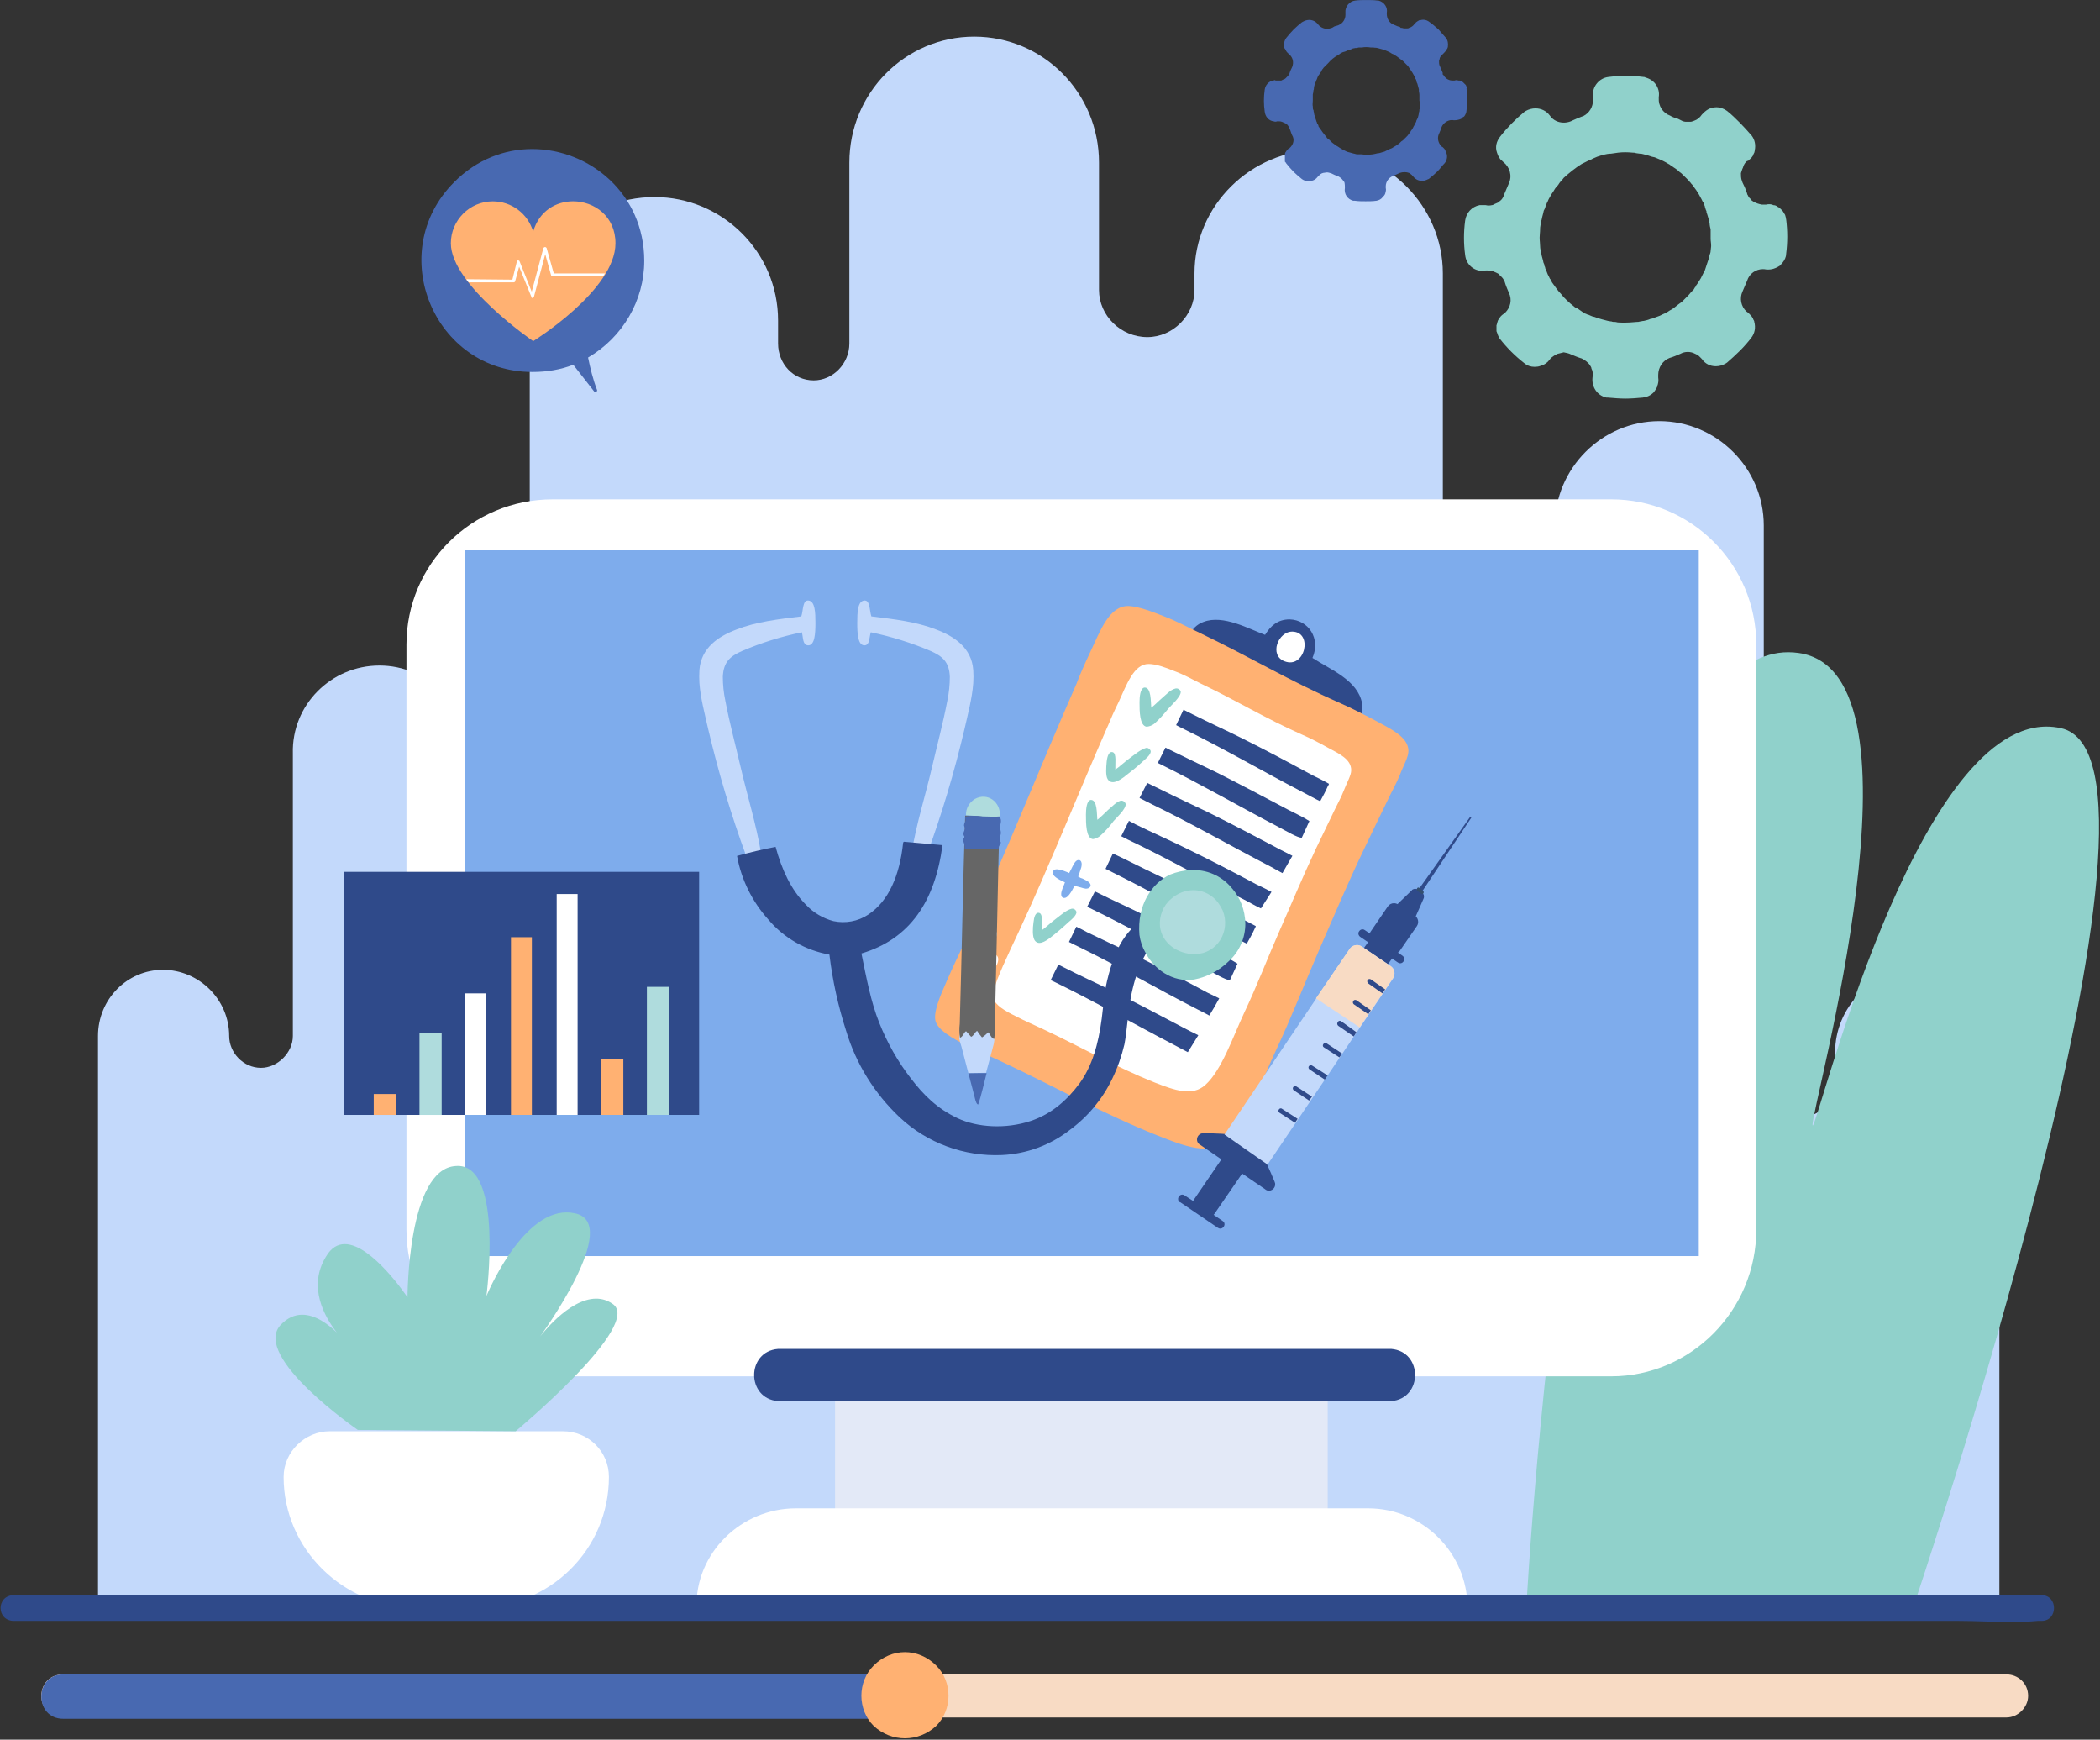 <svg width="1607" height="1331" xmlns="http://www.w3.org/2000/svg" xmlns:xlink="http://www.w3.org/1999/xlink" overflow="hidden"><rect width="100%" height="100%" fill="#333333" stroke="none"/><defs><clipPath id="clip0"><rect x="-109" y="-387" width="1607" height="1331"/></clipPath></defs><g clip-path="url(#clip0)" transform="translate(109 387)"><path d="M1134.65-270.523C1136.46-270.523 1138.33-270.414 1140.31-270.224 1141.1-270.224 1141.89-270.224 1143.05-269.817L1145.79-269.436C1146.58-269.436 1147.36-269.436 1148.55-269.029 1150.51-268.649 1152.87-267.861 1155.22-267.073L1157.2-266.666C1159.94-265.498 1163.09-264.303 1165.85-262.728 1167.02-261.94 1167.8-261.56 1168.59-261.152 1169.38-260.365 1170.57-259.984 1171.35-259.197L1173.71-257.622 1174.09-257.214C1174.88-256.834 1175.66-256.046 1176.45-255.259 1177.24-254.851 1178.02-254.063 1178.81-253.276 1180.38-251.728 1181.95-250.152 1183.53-248.577 1183.93-247.789 1184.72-247.382 1185.1-246.594 1186.29-245.426 1187.08-244.231 1187.86-243.063L1189.03-241.488C1190.6-239.125 1191.77-237.142 1192.96-234.779 1193.34-233.992 1193.75-233.204 1194.13-232.416L1194.53-232.036C1194.91-230.841 1195.32-230.053 1195.7-228.885L1195.7-228.478C1196.11-227.69 1196.11-226.903 1196.48-226.115 1196.89-225.735 1196.89-225.327 1196.89-224.54 1197.68-222.584 1198.06-220.601 1198.84-218.238 1198.84-217.451 1198.84-217.07 1199.25-216.283 1199.25-214.707 1199.63-213.132 1200.04-211.557 1200.04-209.982 1200.04-206.831 1200.04-204.468 1200.04-202.512 1200.42-201.317 1200.42-198.954 1200.42-198.954 1200.42-198.574 1200.42-198.574L1200.04-195.016C1200.04-193.848 1199.63-193.06 1199.25-191.865 1198.84-189.502 1198.06-187.547 1197.27-185.184 1196.89-183.989 1196.48-182.821 1196.11-181.626 1195.7-180.05 1195.32-179.263 1194.53-178.095L1193.34-175.732C1192.55-173.749 1190.98-171.794 1189.82-169.811L1188.65-168.235C1188.65-167.855 1188.65-167.448 1188.24-167.448L1187.08-165.492 1185.1-163.509C1183.93-161.934 1182.74-160.766 1181.57-159.598 1180.79-158.811 1180.38-158.403 1179.6-157.616L1178.02-156.04 1175.29-154.085C1172.93-152.102 1170.95-150.527 1168.59-149.359L1166.23-147.783 1163.49-146.588 1161.13-145.42 1156.8-143.845C1156.01-143.438 1154.84-143.057 1154.06-143.057 1152.49-142.27 1150.51-141.862 1148.93-141.482 1147.77-141.482 1146.98-141.075 1146.2-141.075 1145.03-140.694 1144.24-140.694 1143.46-140.694 1140.12-140.396 1136.79-140.124 1133.45-140.124 1132.07-140.124 1130.69-140.178 1129.31-140.287 1128.52-140.287 1127.73-140.694 1126.95-140.694 1125.76-140.694 1124.97-140.694 1124.18-141.075 1123.02-141.075 1122.23-141.482 1121.45-141.482 1118.3-142.27 1115.16-143.057 1112.01-144.225 1111.22-144.633 1110.44-144.633 1109.25-145.013L1106.51-146.208 1106.1-146.208C1105.31-146.588 1104.53-146.996 1103.36-147.376 1101.79-148.571 1099.84-149.739 1098.27-150.934 1097.07-151.314 1096.29-151.722 1095.5-152.509L1093.55-154.085C1092.36-154.872 1091.57-156.04 1090.4-156.828 1089.62-157.616 1088.83-158.403 1087.64-159.598L1085.69-161.934C1082.92-164.705 1080.97-167.855 1078.61-171.006 1078.21-172.174 1077.83-172.961 1077.04-173.749 1076.63-174.944 1075.85-176.112 1075.47-176.9 1075.06-178.095 1075.06-178.095 1074.68-178.882 1074.68-179.263 1074.27-179.67 1074.27-180.05 1074.27-180.458 1073.89-181.245 1073.49-181.626 1073.49-182.413 1073.11-183.201 1072.7-183.989 1072.7-183.989 1072.7-184.396 1072.7-184.776 1072.32-185.564 1071.92-186.352 1071.92-187.139 1071.54-188.715 1071.13-189.91 1070.75-191.485 1070.75-192.273 1070.34-193.06 1070.34-193.848 1069.96-195.423 1069.56-196.999 1069.56-198.574 1069.56-200.53 1069.18-202.893 1069.18-205.256 1069.18-207.211 1069.56-209.574 1069.56-211.937 1069.56-211.937 1069.56-212.345 1069.56-212.345 1069.56-213.512 1069.96-214.707 1069.96-215.495 1070.34-216.663 1070.34-217.858 1070.75-219.026 1071.13-221.389 1071.92-223.372 1072.32-225.735L1073.49-228.098C1073.49-228.885 1073.89-229.673 1074.27-230.053 1074.27-230.841 1074.68-231.248 1074.68-231.629 1075.06-232.036 1075.47-232.824 1075.47-233.204 1076.25-235.187 1077.42-236.762 1078.21-238.337L1079.78-240.7 1080.97-242.656C1081.76-243.851 1082.54-244.639 1083.33-245.426 1084.11-246.594 1084.49-247.382 1085.28-248.17 1086.07-248.957 1086.85-249.745 1087.64-250.94 1091.98-254.851 1096.29-258.409 1101.38-261.56L1103.74-262.728 1106.1-263.923 1108.87-265.091C1110.03-265.878 1111.6-266.286 1113.18-267.073 1113.96-267.454 1114.75-267.454 1115.54-267.861L1118.3-268.649C1119.87-269.029 1121.82-269.436 1123.8-269.436L1126.54-269.817 1129.31-270.224C1131.07-270.414 1132.83-270.523 1134.65-270.523ZM1135.38-328.973C1130.88-328.973 1126.35-328.674 1121.82-328.104 1114.75-327.316 1109.25-320.607 1110.03-313.518L1110.03-312.35C1110.03-311.563 1110.03-311.155 1110.03-310.368 1110.03-305.262 1107.29-300.536 1102.58-298.173L1101.38-297.792 1097.48-296.217 1093.93-294.642 1093.14-294.234C1091.35-293.528 1089.48-293.175 1087.64-293.175 1083.46-293.175 1079.48-294.995 1077.04-298.553 1074.33-302.247 1070.23-304.094 1066.03-304.094 1063.51-304.094 1060.91-303.442 1058.55-302.111L1057.38-301.323C1050.72-295.81 1044.43-289.508 1038.92-282.419 1036.16-278.888 1034.99-274.543 1036.56-270.224 1036.94-269.029 1037.35-267.861 1038.14-266.666 1038.52-265.878 1039.3-264.71 1040.09-264.303L1041.28-263.135C1046.38-259.197 1048.36-252.488 1045.59-246.594 1044.43-243.851 1043.23-241.081 1042.07-238.337 1041.66-236.762 1040.88-235.187 1039.71-233.992 1038.92-233.204 1038.14-232.824 1037.35-232.036 1036.56-231.629 1035.37-231.248 1034.59-230.841 1033.8-230.461 1033.42-230.053 1032.63-230.053 1031.85-229.863 1031.06-229.755 1030.28-229.755 1029.49-229.755 1028.7-229.863 1027.92-230.053L1023.2-230.053C1017.29-228.885 1012.98-224.159 1012.19-218.238 1011-209.574 1011-200.53 1012.19-191.865 1012.9-184.912 1018.51-179.779 1025.23-179.779 1026.1-179.779 1026.99-179.887 1027.92-180.05L1029.87-180.05C1032.63-180.05 1034.99-178.882 1037.35-177.687 1038.14-177.307 1038.52-176.519 1038.92-176.112 1040.5-174.944 1041.66-173.369 1042.45-171.386 1043.23-168.643 1044.43-165.872 1045.59-163.129 1048.36-157.616 1046.78-151.722 1042.85-147.783L1041.28-146.588C1040.09-145.801 1038.92-144.633 1038.14-143.057 1037.35-142.27 1036.94-141.075 1036.56-139.499 1036.56-139.119 1036.56-138.712 1036.16-138.331L1036.16-137.136C1036.16-136.756 1036.16-136.349 1036.16-135.968L1036.16-135.561 1036.16-133.605C1036.56-132.818 1036.56-132.41 1036.94-131.623 1036.94-131.623 1036.94-131.242 1036.94-131.242 1037.35-130.835 1037.35-130.047 1037.73-129.667L1037.73-129.26C1038.14-128.879 1038.14-128.472 1038.52-128.092 1044.02-121.003 1050.31-114.702 1057.38-109.188 1059.69-107.205 1062.54-106.336 1065.25-106.336 1065.79-106.336 1066.3-106.363 1066.82-106.445 1067.98-106.445 1069.18-106.825 1070.34-107.232 1073.11-108.02 1075.06-109.595 1076.63-111.551L1077.83-113.126C1079.4-114.294 1080.97-115.489 1082.92-116.277L1087.64-117.445C1089.62-117.065 1091.57-116.657 1093.14-115.869 1095.91-114.702 1098.65-113.534 1101.38-112.746 1103.74-111.551 1106.1-109.976 1107.67-107.613 1108.08-106.825 1108.87-106.037 1108.87-104.869 1110.03-102.887 1110.03-100.524 1109.65-98.161 1108.87-91.072 1113.18-84.39 1120.25-82.815L1121.45-82.815C1126.16-82.407 1130.47-82.027 1134.81-82.027 1139.12-82.027 1143.84-82.407 1148.15-82.815 1151.29-83.195 1154.06-84.39 1156.42-86.753 1157.2-87.921 1157.99-88.709 1158.37-89.904 1158.78-90.284 1159.15-90.692 1159.15-91.479 1159.94-93.435 1160.35-95.798 1159.94-98.161 1159.94-98.948 1159.94-99.736 1159.94-100.143 1159.94-106.037 1163.49-111.171 1168.59-113.126 1171.35-113.914 1174.09-115.082 1176.86-116.277 1178.62-117.255 1180.57-117.744 1182.55-117.744 1184.5-117.744 1186.48-117.255 1188.24-116.277 1189.44-115.869 1190.22-115.082 1190.98-114.702 1191.39-114.294 1191.77-113.914 1192.17-113.534 1192.55-113.126 1192.96-112.746 1193.34-112.339 1195.81-108.645 1199.79-106.798 1203.99-106.798 1206.49-106.798 1209.06-107.477 1211.42-108.808L1212.62-109.595C1215.76-112.339 1219.28-115.489 1222.43-118.64 1225.57-121.791 1228.34-124.941 1231.08-128.472 1233.84-132.03 1234.63-136.349 1233.44-140.694 1233.44-141.482 1233.06-141.862 1232.65-142.65 1232.65-143.057 1232.27-143.845 1231.86-144.225 1231.48-145.013 1230.7-145.801 1229.91-146.588L1228.72-147.783C1228.34-148.164 1227.93-148.164 1227.55-148.571 1223.22-152.509 1222.05-158.811 1224.41-163.917 1225.57-166.66 1226.77-169.43 1227.93-172.174 1229.64-177.687 1234.66-181.082 1240.05-181.082 1240.86-181.082 1241.68-181.001 1242.46-180.838 1243.01-180.784 1243.55-180.757 1244.09-180.757 1246.69-180.757 1249.24-181.517 1251.52-182.821 1252.3-183.201 1252.68-183.608 1253.47-183.989L1254.26-185.184C1254.66-185.184 1254.66-185.564 1255.04-185.971 1256.61-187.927 1257.81-190.29 1257.81-192.653 1258.97-201.725 1258.97-210.362 1257.81-219.433L1257.81-218.646C1257.81-219.814 1257.4-221.389 1257.02-222.584 1256.61-223.372 1256.23-223.752 1255.83-224.54 1255.45-225.327 1255.04-225.735 1254.26-226.522L1253.47-227.31C1253.09-227.69 1252.68-227.69 1252.68-228.098L1251.11-228.885C1250.32-229.673 1249.16-230.053 1247.97-230.053L1247.18-230.461C1246.39-230.651 1245.61-230.76 1244.82-230.76 1244.04-230.76 1243.25-230.651 1242.46-230.461L1239.32-230.461C1236.96-230.841 1234.63-231.629 1232.65-232.824L1231.48-233.611C1231.08-233.992 1230.7-234.399 1230.7-234.779 1229.91-235.187 1229.5-235.974 1229.12-236.355L1228.34-237.93C1227.93-238.337 1227.93-238.718 1227.93-239.125 1227.93-239.505 1227.55-239.505 1227.55-239.913 1226.77-242.656 1225.57-245.019 1224.41-247.382 1224.41-247.789 1224-248.17 1224-248.577 1223.22-250.533 1223.22-252.488 1223.22-254.471 1223.62-255.639 1224-257.214 1224.79-258.789 1225.19-260.365 1225.98-261.94 1227.15-263.135 1227.55-263.515 1227.93-263.923 1228.34-263.923L1228.72-263.923 1229.91-265.091C1231.08-265.878 1231.86-267.073 1232.65-268.241 1232.65-269.029 1233.06-269.436 1233.44-270.224 1233.44-270.604 1233.84-271.392 1233.84-272.18 1234.63-276.118 1233.84-280.056 1231.48-283.207 1228.34-286.765 1225.57-289.916 1222.43-293.066 1219.28-296.217 1216.14-299.34 1212.62-302.111 1210.31-303.849 1207.38-304.936 1204.43-304.936 1203.34-304.936 1202.26-304.8 1201.2-304.474L1199.63-304.066C1197.68-303.279 1196.11-302.111 1194.53-300.536 1194.13-300.128 1193.75-299.748 1193.34-299.34 1191.77-297.005 1189.82-295.429 1187.46-294.642 1186.29-294.234 1185.51-293.854 1184.72-293.854L1180.79-293.854C1180-293.854 1179.22-294.234 1178.81-294.234L1177.24-295.022 1175.66-295.81C1174.88-296.217 1174.09-296.597 1173.31-296.597 1172.14-297.005 1170.16-297.792 1169-298.553 1163.49-300.536 1159.94-306.049 1160.35-311.943L1160.35-312.731C1161.51-319.82 1156.8-326.121 1150.13-327.696 1149.72-328.104 1149.34-328.104 1148.93-328.104 1144.43-328.674 1139.91-328.973 1135.38-328.973Z" fill="#90D1CB" fill-rule="evenodd"/><path d="M636.48-358.966C583.87-358.966 540.965-316.116 540.965-262.546L540.965-124.229C540.965-108.641 528.298-95.981 513.689-95.981 498.094-95.981 486.414-108.641 486.414-124.229L486.414-141.757C486.414-194.375 443.543-236.237 391.886-236.237 339.242-236.237 296.371-194.375 296.371-141.757L296.371 212.781C296.371 226.429 285.644 237.116 272.024 237.116 259.356 237.116 247.643 226.429 247.643 212.781L247.643 189.4C247.643 152.404 218.426 122.181 181.378 122.181 144.329 122.181 114.125 152.404 115.113 189.4L115.113 405.655C115.113 418.316 103.399 429.99 90.732 429.99 77.111 429.99 66.385 418.316 66.385 405.655 66.385 377.407 42.991 354.978 15.716 354.978-11.594 354.978-34 377.407-34 405.655L-34 843 1421 843 1421 418.316C1421 383.227 1392.74 354.978 1358.62 354.978 1323.54 354.978 1295.28 383.227 1295.28 418.316L1295.28 440.711C1295.28 456.299 1282.61 467.973 1267.97 467.973 1253.36 467.973 1240.7 456.299 1240.7 440.711L1240.7 15.04C1240.7-28.796 1204.63-64.805 1160.78-64.805 1116.92-64.805 1080.89-28.796 1080.89 15.04L1080.89 41.349C1080.89 65.718 1061.38 84.199 1037.99 84.199 1013.64 84.199 995.114 65.718 995.114 41.349L995.114-177.8C995.114-229.43 952.243-272.28 900.586-272.28 847.976-272.28 805.071-229.43 805.071-177.8L805.071-165.139C805.071-145.671 788.522-129.096 769.01-129.096 748.545-129.096 731.996-145.671 731.996-165.139L731.996-262.546C731.996-316.116 689.124-358.966 636.48-358.966Z" fill="#C3D9FB" fill-rule="evenodd"/><path d="M-60.576 894.034C-82.966 894.034-82.966 927-60.576 927L1426.43 927C1435.21 927 1443 919.241 1443 910.5 1443 900.81 1435.21 894.034 1426.43 894.034Z" fill="#F8DBC4" fill-rule="evenodd"/><path d="M-60.58 894.034C-82.966 894.034-82.966 928-60.58 928L584 928 584 894.034Z" fill="#4869B1" fill-rule="evenodd"/><path d="M583.483 877C574.983 877 566.483 880.378 559.648 887.167 547 899.732 547 920.977 559.648 933.542 566.483 939.825 574.983 942.966 583.483 942.966 592.017 942.966 600.517 939.825 607.352 933.542 620 920.977 620 899.732 607.352 887.167 600.517 880.378 592.017 877 583.483 877Z" fill="#FFB172" fill-rule="evenodd"/><path d="M1259.43 112C1097.68 112 1059 843 1059 843L1354.98 843C1354.98 843 1574.97 192.443 1467.88 170.053 1464.28 169.27 1460.67 168.896 1457.13 168.896 1356.07 168.896 1282.15 474.097 1278.17 474.097 1278.14 474.097 1278.07 474.029 1278.07 473.893 1276.09 463.174 1372.5 127.211 1267.35 112.578 1264.67 112.204 1262.05 112 1259.43 112Z" fill="#90D1CB" fill-rule="evenodd"/><path d="M314.092-4.966C251.747-4.966 202.034 44.786 202.034 106.226L202.034 553.854C202.034 615.294 251.747 666 314.092 666L1123.9 666C1185.29 666 1234.97 615.294 1234.97 553.854L1234.97 106.226C1234.97 44.786 1185.29-4.966 1123.9-4.966Z" fill="#FFFFFF" fill-rule="evenodd"/><path d="M247 34.034 247 574 1190.97 574 1190.97 34.034Z" fill="#7EACEC" fill-rule="evenodd"/><path d="M530.034 666.034 530.034 774.966 907 774.966 907 666.034Z" fill="#E3E9F7" fill-rule="evenodd"/><path d="M500.044 767C458.132 767 423.034 801.103 423.988 843L1014 843C1014 801.103 979.857 767 937.91 767Z" fill="#FFFFFF" fill-rule="evenodd"/><path d="M486.404 645.034C462 646.974 462 683.026 486.404 684.966L955.596 684.966C979.966 683.026 979.966 646.974 955.596 645.034Z" fill="#2F4A8A" fill-rule="evenodd"/><path d="M143.172 708.034C124.614 708.034 108.034 723.539 108.034 742.98 108.034 798.317 153.918 843 209.558 843L255.442 843C312.072 843 356.966 798.317 356.966 742.98 356.966 723.539 341.376 708.034 321.828 708.034Z" fill="#FFFFFF" fill-rule="evenodd"/><path d="M241.368 505.034C240.858 505.034 240.347 505.068 239.837 505.102 202.843 507.045 202.843 605.58 202.843 605.58 202.843 605.58 175.719 564.85 154.822 564.85 149.445 564.85 144.476 567.543 140.495 574.359 126.201 597.502 139.474 620.679 148.799 632.54L148.799 632.54C142.4 626.336 132.599 618.872 122.287 618.872 116.638 618.872 110.852 621.122 105.441 627.018 84 651.422 164.828 707.012 164.828 707.012L285.611 708C285.611 708 384 626.064 359.632 610.454 355.617 607.693 351.431 606.568 347.21 606.568 325.838 606.568 304.125 635.812 304.125 635.812 304.125 635.812 368.413 548.013 330.432 541.196 328.458 540.787 326.484 540.583 324.579 540.583 289.491 540.583 263.217 604.591 263.217 604.591 263.217 604.591 276.456 505.034 241.368 505.034Z" fill="#90D1CB" fill-rule="evenodd"/><path d="M-75.901 833.034C-82.746 833.034-89.557 833.137-96.368 833.446L-98.344 833.446C-111.966 833.446-111.966 853.108-98.344 853.108L1389.95 853.108C1402.93 853.108 1416.38 853.966 1429.94 853.966 1436.75 853.966 1443.56 853.76 1450.37 853.108L1453.3 853.108C1465.97 853.108 1465.97 833.446 1453.3 833.446L-34.966 833.446C-48.623 833.446-62.279 833.034-75.901 833.034Z" fill="#2F4A8A" fill-rule="evenodd"/><path d="M895.339 116.364C909.164 125.406 930.109 133.364 933.338 151.225 933.988 154.667 933.562 158.334 932.474 161.988 889.521 140.473 844.829 120.242 801 99.576 802.94 94.412 807.043 90.533 812.01 88.812 827.125 83 847.206 94.412 859.08 98.715 863.172 92.042 868.576 86.879 877.86 86.879 892.324 87.315 901.82 101.509 895.339 116.364Z" fill="#2F4A8A" fill-rule="evenodd"/><path d="M880.092 96.225C895.988 96.652 889.675 124.988 873.982 118.932 862 114.393 868.981 96 880.092 96.225Z" fill="#FFFFFF" fill-rule="evenodd"/><path d="M715.268 134.818C717.432 129.172 721.13 120.708 725.029 112.47 733.067 95.543 739.797 76.012 754.98 76.666 762.364 77.094 772.352 80.779 782.113 84.69 791.887 88.375 800.781 93.367 809.686 97.492 848.531 116.155 876.532 133.297 916.91 151.092 925.804 155.003 934.923 159.77 943.603 164.334 955.541 170.837 968.346 176.697 968.786 187.11 969 192.103 964.874 198.831 962.27 205.773 959.452 212.716 955.755 219.016 953.151 224.662 946.647 238.107 940.571 250.482 935.137 261.977 921.904 289.543 911.916 313.627 900.407 339.886 889.563 364.837 879.135 391.75 866.77 418.009 856.128 440.357 845.927 472.477 829.435 486.147 816.19 497 798.177 490.272 776.905 481.808 735.017 465.095 698.764 444.696 660.134 426.473 651.014 422.134 640.171 417.569 630.611 412.802 619.541 407.37 608.912 401.082 606.95 394.353 605 387.839 610.434 374.823 615.416 363.755 620.409 352.035 625.843 341.181 630.397 331.422 660.134 267.837 686.827 199.699 715.054 135.472 715.054 135.246 715.268 135.032 715.268 134.818Z" fill="#FFB172" fill-rule="evenodd"/><path d="M654 326.518C654 329.98 651.028 335.387 647.638 340.368 646.362 342.538 644.04 346 641.915 344.921 640.012 343.83 641.497 339.289 642.345 337.771 644.458 333.016 647.43 328.676 651.237 325.213 652.305 325 653.362 325.652 654 326.518Z" fill="#FFFFFF" fill-rule="evenodd"/><path d="M652.602 343.45C658 345.007 652.602 356.988 648.659 354.324 647 352.998 647.625 346.333 649.693 344.119 650.534 343.231 651.568 343 652.602 343.45Z" fill="#FFFFFF" fill-rule="evenodd"/><path d="M633.328 370.45C635.38 370.888 636 374.002 635.38 376.884 635.177 379.329 633.328 383.988 631.063 382.662 629.62 381.324 629 379.11 629.417 377.116 629.823 374.002 630.86 370 633.328 370.45Z" fill="#FFFFFF" fill-rule="evenodd"/><path d="M738.922 168.045C740.657 163.711 743.698 156.765 746.953 150.269 753.238 136.614 758.655 121 769.941 121 775.572 121 782.736 123.6 789.674 126.426 796.826 129.027 803.336 132.708 809.835 135.961 838.038 149.403 858.424 162.191 887.697 175.193 894.207 178.007 900.705 181.474 907.002 184.953 915.888 189.715 925 193.835 925 202.289 925 206.196 921.745 211.611 919.583 217.251 917.409 222.879 914.593 227.866 912.419 232.414 907.216 243.255 902.44 253.229 897.89 262.55 887.483 284.66 879.452 304.169 870.126 325.197 861.24 345.348 852.995 367.03 843.027 388.058 834.569 406.048 825.885 431.838 813.315 443.106 803.336 452 790.102 447.227 774.491 441.159 744.126 429.024 717.883 413.849 689.691 400.621 682.967 397.38 675.162 394.126 668.224 390.433 660.193 386.539 652.388 381.979 651.307 376.778 650 371.577 654.562 361.176 658.459 352.068 662.367 343.187 666.703 334.079 670.386 326.278 694.253 275.125 715.934 220.279 738.708 168.472 738.708 168.472 738.922 168.259 738.922 168.045Z" fill="#FFFFFF" fill-rule="evenodd"/><path d="M771.99 154.44C774.619 152.488 777.464 149.44 780.536 146.833 783.381 144.44 786.67 140.75 790.175 139.881 791.927 139.226 793.896 140.31 794.556 142.048 794.988 145.964 786.67 153.131 784.917 155.31 781.629 159.44 778.124 163.345 774.175 166.821 772.422 168.131 770.454 168.786 768.485 169 763 168.345 763 156.833 763 150.31 763 146.619 763.444 139.226 766.949 139.012 771.99 139.012 771.546 149.44 771.99 154.44Z" fill="#90D1CB" fill-rule="evenodd"/><path d="M730.709 240.214C733.256 238.262 736.012 235.429 738.988 232.607 741.744 230.429 744.93 226.738 748.326 225.655 750.023 225.214 751.93 226.31 752.36 228.048 752.988 231.738 744.93 239.131 743.233 241.083 740.047 245.429 736.651 249.119 732.826 252.595 731.128 253.905 729.221 254.774 727.314 254.988 722 254.333 722 242.821 722 236.298 722 232.607 722.43 225.214 725.826 225 730.709 225 730.279 235.429 730.709 240.214Z" fill="#90D1CB" fill-rule="evenodd"/><path d="M744.487 201.786C747.791 199.601 751.311 196.115 755.495 193.071 759.678 190.014 763.633 186.528 768.033 185.227 769.577 185 771.12 186.098 771.554 187.615 772 190.456 766.719 194.372 765.61 195.471 760.992 199.828 755.929 203.744 750.865 207.672 747.574 210.072 741.401 213.988 738.543 208.974 737 206.359 737.446 200.043 737.88 195.685 738.326 191.543 739.64 187.615 742.51 188.486 745.584 189.358 744.27 197.429 744.487 201.786Z" fill="#90D1CB" fill-rule="evenodd"/><path d="M688.104 324.786C691.332 322.613 694.996 318.9 698.86 316.071 702.948 313.014 706.824 309.313 711.124 308.227 712.62 308 714.128 308.872 714.776 310.627 714.988 313.456 710.04 317.372 708.968 318.244 704.244 322.613 699.508 326.744 694.348 330.672 691.12 333.072 685.312 336.988 682.52 331.986 681.012 329.144 681.224 323.043 681.872 318.685 682.296 314.543 683.38 310.627 686.384 311.498 689.4 312.585 688.104 320.429 688.104 324.786Z" fill="#90D1CB" fill-rule="evenodd"/><path d="M716.284 271C714.132 271 712.619 274.104 711.106 277.195L710.456 278.529C710.031 279.196 709.593 280.081 709.168 280.966L708.305 280.517 706.579 279.85C704.416 278.965 702.265 278.311 699.889 278.08 697.513 278.08 696.863 279.196 696.65 280.081 696 282.954 700.314 285.609 705.929 288.046 705.716 288.713 705.504 289.149 705.279 289.816 703.778 293.138 702.478 296.678 703.34 298.666 703.553 299.333 704.203 299.77 705.066 300L705.504 300C708.092 300 710.681 295.793 713.27 290.701 714.995 291.138 716.721 291.586 718.234 292.023 719.31 292.471 720.598 292.689 721.898 292.908 724.274 292.908 725.137 291.804 725.563 290.919 726 288.264 722.548 286.712 719.31 285.161L718.009 284.724C717.371 284.276 716.721 284.057 716.071 283.621 716.721 281.851 717.371 280.081 717.797 278.529 718.447 276.977 719.96 272.103 716.934 271Z" fill="#7EACEC" fill-rule="evenodd"/><path d="M796.647 156.012 791.012 167.776C793.39 169.09 795.779 170.177 797.955 171.276 828.985 186.527 858.72 203.976 888.668 219.455 892.58 221.414 897.359 224.244 901.259 226 903.209 222.286 905.384 218.583 907.12 214.439 907.56 213.997 907.774 213.352 907.988 212.695 903.863 210.294 899.523 208.121 895.398 206.15 876.518 195.903 859.802 186.969 840.494 177.379 828.771 171.491 816.621 166.032 804.03 159.714L796.647 156.012Z" fill="#2F4A8A" fill-rule="evenodd"/><path d="M782.856 185 777.012 196.718 779.608 198.013C810.333 213.201 839.979 230.338 869.838 245.966 875.682 248.997 883.47 253.774 887.156 253.988 889.1 249.864 891.044 245.527 893 241.189 888.021 237.932 882.178 235.33 876.772 232.513 857.937 222.53 841.057 213.641 821.807 203.872 810.119 198.239 798.218 192.594 785.452 186.307L782.856 185Z" fill="#2F4A8A" fill-rule="evenodd"/><path d="M768.895 212.012 763.012 223.504C766.497 225.239 769.767 226.974 772.81 228.495 803.754 243.47 833.816 260.821 863.662 276.223 866.491 277.744 869.319 279.479 872.374 281 874.988 276.662 877.386 272.099 880 267.761 876.73 266.026 873.675 264.505 870.632 262.995 851.681 253.013 834.687 243.897 815.294 234.354 803.528 228.709 791.331 223.076 778.693 216.777 775.65 215.268 772.595 213.747 768.895 212.012Z" fill="#2F4A8A" fill-rule="evenodd"/><path d="M754.893 241.012 749.012 252.782 754.02 255.35C785.23 270.121 815.124 287.238 845.234 302.431 848.509 304.143 852.429 306.499 855.932 308L864 295.374C860.067 293.228 855.932 291.306 851.999 289.383 833.233 279.324 816.212 270.543 796.788 261.129 785.014 255.35 772.786 250.004 760.14 243.79L754.893 241.012Z" fill="#2F4A8A" fill-rule="evenodd"/><path d="M742.614 266.012 737 277.728 742.614 280.544C773.249 295.729 803.022 312.863 832.581 328.477 836.682 330.437 841.422 333.253 845.098 334.988 847.249 331.079 849.412 327.395 851.137 323.498 851.563 322.844 851.787 322.191 852 321.537 847.899 319.375 843.585 317.2 839.484 315.038 820.715 305.057 803.884 296.157 784.678 286.402 773.036 280.758 761.17 275.126 748.654 268.828L742.614 266.012Z" fill="#2F4A8A" fill-rule="evenodd"/><path d="M728.859 295 723 306.659 724.093 307.309C755.113 322.207 785.052 339.47 814.777 354.794 820.636 357.821 828.444 362.562 832.141 363 834.09 358.684 836.039 354.581 838 350.266 833.008 347.026 827.149 344.436 821.729 341.622 802.844 331.477 785.92 322.633 766.618 313.138 754.9 307.309 742.753 301.917 730.167 295.65L728.859 295Z" fill="#2F4A8A" fill-rule="evenodd"/><path d="M714.645 322.012 709.012 333.668C711.829 335.17 714.645 336.47 717.248 337.759 748.066 352.867 777.779 370.139 807.729 385.46 810.546 386.749 813.589 388.475 816.405 389.988 819.008 385.673 821.611 381.358 824 376.83 820.957 375.317 817.701 373.804 814.67 372.291 795.797 362.147 778.872 353.305 759.559 343.812 747.84 337.983 735.908 332.581 723.108 326.327 720.505 324.814 717.688 323.525 714.645 322.012Z" fill="#2F4A8A" fill-rule="evenodd"/><path d="M700.857 351 695 362.885 698.683 364.613C729.704 379.741 759.419 396.811 789.347 412.377 792.602 414.105 796.499 416.26 799.98 417.988L808 405.026C804.091 403.085 799.98 401.132 796.071 398.977 777.204 389.034 760.5 380.179 741.193 370.662 729.49 364.838 717.336 359.428 704.766 352.941L700.857 351Z" fill="#2F4A8A" fill-rule="evenodd"/><path d="M632.012 434.012 635.114 445.686C636.002 449.081 636.89 452.477 637.559 455.233 638.009 456.081 638.228 457.57 639.334 458L639.566 458C641.998 450.988 643.555 443.349 646 434.012Z" fill="#4869B1" fill-rule="evenodd"/><path d="M638.386 400C636.632 400 634.661 400 632.907 400.213 630.936 400.213 628.965 400.652 627.199 401.305 625.889 403.036 625.012 405.194 625.012 407.578 625.445 409.748 626.105 411.907 626.766 413.851 628.521 420.564 630.275 427.276 632.029 433.988L645.632 433.775C645.632 433.561 645.848 433.122 645.848 432.695 647.386 426.849 649.14 420.789 650.678 414.717 651.339 412.559 651.772 410.614 651.988 408.444 651.111 406.06 649.573 403.676 648.047 401.731 646.292 400.213 641.246 400 638.386 400Z" fill="#C3D9FB" fill-rule="evenodd"/><path d="M647.273 402.802C645.742 404.317 644.212 405.608 642.467 406.697 641.164 405.182 639.848 403.453 638.76 401.724 637.23 402.375 636.357 405.182 634.17 406.259 632.867 404.744 631.552 403.453 630.248 401.937 628.276 403.24 627.845 406.259 625.658 406.911 625.012 403.453 625.012 399.782 625.442 396.324 626.973 343.572 627.845 289.966 629.591 237.012 638.533 237.012 647.046 237.225 655.558 237.651 656 239.167 656 240.896 655.785 242.625 654.47 293.211 653.597 345.3 652.294 396.324 652.294 400.208 652.294 404.104 651.852 407.775 649.891 407.988 648.791 404.317 647.273 402.802Z" fill="#666666" fill-rule="evenodd"/><path d="M656.122 237.524C646.457 239 638.776 237.098 630.228 236.683 630 231.634 632.633 227 637.021 224.268 646.686 219 657 226.585 656.122 237.524Z" fill="#AFDCDD" fill-rule="evenodd"/><path d="M629.142 262.568C629.353 260.223 628.932 258.099 627.855 256.173 627.855 255.111 628.709 254.259 629.142 253.197 627 250.642 629.353 248.716 629.353 246.803 629.353 245.951 628.709 245.099 628.709 244.457 628.709 242.963 629.576 242.333 629.786 240.839 629.997 239.556 629.142 238.704 629.786 237.642 634.059 237 638.543 237 643.039 237.642 647.312 237.642 651.585 237.852 656.068 238.284 657.988 240.839 656.279 243.605 656.279 245.951 656.279 247.444 656.923 248.716 656.923 250.21 656.923 252.346 655.003 254.259 656.923 257.667 656.502 259.371 654.792 260.433 655.214 262.568 655.003 262.778 654.792 262.988 654.792 262.778 646.234 262.778 637.478 262.988 629.142 262.568Z" fill="#4869B1" fill-rule="evenodd"/><path d="M830.06 498C828.199 498 826.434 498.865 825.349 500.476L804.668 530.754C804.453 531.192 804.239 531.405 804.012 531.832L797.703 527.733C797.035 527.188 796.343 526.963 795.699 526.963 792.992 526.963 791.012 531.002 794.005 532.921L794.005 532.696 822.963 552.384C823.583 552.81 824.216 552.988 824.812 552.988 827.531 552.988 829.523 549.138 826.661 547.196L819.695 542.434C820.125 541.995 820.339 541.782 820.566 541.356L841.247 511.291C842.988 508.697 842.332 505.025 839.72 503.082L833.411 498.971C832.338 498.32 831.181 498 830.06 498Z" fill="#2F4A8A" fill-rule="evenodd"/><path d="M811.796 480.012C806.916 480.012 805.012 486.673 809.642 489.014L834.197 505.889 858.966 522.752C859.93 523.616 861.001 523.988 862.037 523.988 865.191 523.988 868 520.519 866.357 517.063 857.883 496.683 854.193 490.766 847.671 486.169 840.934 481.56 834.197 480.252 812.261 480.024 812.094 480.012 811.939 480.012 811.796 480.012Z" fill="#2F4A8A" fill-rule="evenodd"/><path d="M957.697 304.012C955.883 304.012 954.118 304.871 953.032 306.473L939.969 325.608C938.012 328.187 938.668 331.625 941.496 333.344L954.13 341.94C955.096 342.67 956.194 343 957.291 343 959.128 343 960.954 342.058 962.183 340.433L975.246 321.522C976.988 318.943 976.344 315.293 973.731 313.573L960.882 304.966C959.892 304.318 958.782 304.012 957.697 304.012Z" fill="#2F4A8A" fill-rule="evenodd"/><path d="M974.016 293C973.161 293 972.282 293.284 971.535 293.77L971.535 293.983 960.108 305.009C959.012 306.738 959.446 308.906 961.204 309.984L969.115 315.396C969.789 315.799 970.512 315.988 971.222 315.988 972.378 315.988 973.498 315.467 974.172 314.531 974.172 314.531 980.554 300.26 980.554 300.047 980.988 298.531 980.554 296.802 979.23 295.937L975.93 293.557C975.352 293.178 974.69 293 974.016 293Z" fill="#2F4A8A" fill-rule="evenodd"/><path d="M1016.12 238.012C1016.04 238.012 1015.98 238.024 1015.95 238.071L976 294.266 978.619 295.988 1016.82 238.72C1017 238.366 1016.45 238.012 1016.12 238.012Z" fill="#2F4A8A" fill-rule="evenodd"/><path d="M976.381 292.013C975.951 292.013 975.555 292.273 975.419 292.727 975.011 293.208 975.011 294.156 975.634 294.623L978.521 296.766C978.781 296.922 979.019 297 979.257 297 980.332 297 980.989 295.416 979.97 294.623L977.072 292.26C976.857 292.091 976.608 292.013 976.381 292.013Z" fill="#334F70" fill-rule="evenodd"/><path d="M938.509 333 933.012 340.739 951.491 353 957 345.261 938.509 333Z" fill="#2F4A8A" fill-rule="evenodd"/><path d="M933.682 324C932.664 324 931.622 324.536 931.089 325.476 930.012 326.786 930.438 328.738 931.954 329.821L960.701 349.381C961.317 349.81 961.932 350 962.513 350 965.177 350 967 346.131 964.158 344.167L935.411 324.607C934.925 324.202 934.31 324 933.682 324Z" fill="#2F4A8A" fill-rule="evenodd"/><path d="M929.455 336.012C927.328 336.012 925.214 337.057 923.871 338.946L828.012 481 860.979 503.988 957.052 361.507C959 358.252 958.347 354.129 955.317 352.181L933.197 337.212C932.044 336.392 930.75 336.012 929.455 336.012Z" fill="#C3D9FB" fill-rule="evenodd"/><path d="M929.368 336.012C927.192 336.012 925.052 337.05 923.839 338.925L898 376.817 931.437 398.988 957.05 361.32C959 358.301 958.132 354.209 955.088 352.063L933.173 337.203C932.02 336.389 930.688 336.012 929.368 336.012Z" fill="#F8DBC4" fill-rule="evenodd"/><path d="M938.985 362.012C938.416 362.012 937.882 362.237 937.638 362.616 937 363.48 937.209 364.783 938.056 365.422L948.864 372.988 950.988 369.969 940.181 362.403C939.821 362.13 939.391 362.012 938.985 362.012Z" fill="#2F4A8A" fill-rule="evenodd"/><path d="M928.066 378C927.474 378 926.905 378.285 926.65 378.819 926.012 379.685 926.221 380.765 927.068 381.417L938.085 389 940 385.962 929.192 378.38C928.856 378.119 928.449 378 928.066 378Z" fill="#2F4A8A" fill-rule="evenodd"/><path d="M916.276 394C915.617 394 914.97 394.369 914.684 395.093 914.012 396.021 914.236 397.178 915.144 397.877L926.948 406 929 402.746 917.42 394.394C917.072 394.14 916.674 394 916.276 394Z" fill="#2F4A8A" fill-rule="evenodd"/><path d="M905.243 411C904.654 411 904.078 411.279 903.674 411.792 903 412.641 903.233 413.922 904.127 414.341L915.978 422 918 419.02 906.358 411.372C906.002 411.116 905.623 411 905.243 411Z" fill="#2F4A8A" fill-rule="evenodd"/><path d="M894.138 428C893.582 428 893.051 428.232 892.664 428.604 892 429.452 892.217 430.718 893.328 431.357L904.79 438.988 906.988 435.806 895.309 428.395C894.935 428.128 894.536 428 894.138 428Z" fill="#2F4A8A" fill-rule="evenodd"/><path d="M882.232 444.012C881.665 444.012 881.05 444.232 880.676 444.604 880.012 445.452 880.229 446.73 881.327 447.357L892.792 455 894.988 452.026 883.319 444.395C883.041 444.128 882.643 444.012 882.232 444.012Z" fill="#2F4A8A" fill-rule="evenodd"/><path d="M871.132 461C870.556 461 869.956 461.291 869.686 461.802 869.012 462.651 869.233 463.709 870.127 464.349L881.99 471.988 884 469.012 872.137 461.372C871.88 461.128 871.512 461 871.132 461Z" fill="#2F4A8A" fill-rule="evenodd"/><path d="M504.623 96.742C488.863 100 473.529 104.78 458.834 111.069 449.983 114.981 444.576 119.321 444.15 130.818 444.15 136.893 444.801 143.195 446.091 149.27 449.333 166.201 453.864 183.132 457.544 198.969 463.152 223.069 469.636 243.472 473.304 265.17 469.423 266.252 465.968 267.346 462.076 268 450.409 236.302 440.695 203.749 432.922 170.755 430.331 159.258 427.089 147.321 426.225 135.597 426.012 132.34 426.012 128.868 426.225 125.61 427.514 108.465 440.908 99.786 454.728 94.578 469.636 88.717 486.485 86.767 504.197 84.591 505.712 80.251 505.061 72 509.593 72.44 514.775 72.868 515 81.773 515 89.585 515 97.61 514.562 107.169 509.167 106.73 505.061 106.29 505.712 100.654 504.623 96.742Z" fill="#C3D9FB" fill-rule="evenodd"/><path d="M557.377 96.742C572.924 100 588.471 104.78 603.166 111.069 612.017 114.981 617.412 119.321 617.85 130.818 617.85 136.893 617.199 143.195 615.909 149.27 612.667 166.201 608.136 183.132 604.456 198.969 598.848 223.069 592.151 243.472 588.696 265.17 592.577 266.252 596.032 267.346 599.924 268 611.591 236.302 621.305 203.749 629.078 170.755 631.669 159.258 634.911 147.321 635.775 135.597 635.988 132.34 635.988 128.868 635.775 125.61 634.486 108.465 621.092 99.786 607.26 94.578 592.364 88.717 575.515 86.767 557.803 84.591 556.288 80.251 556.939 72 552.407 72.44 547.225 72.868 547 81.773 547 89.585 547 97.61 547.438 107.169 552.833 106.73 556.726 106.29 556.075 100.654 557.377 96.742Z" fill="#C3D9FB" fill-rule="evenodd"/><path d="M582.728 257C592.706 257.867 602.458 258.735 612.222 259.602 606.58 302.332 587.503 331.396 550.205 342.471 554.113 361.554 557.356 379.342 563.865 395.609 569.935 410.795 577.965 425.113 587.931 437.91 597.695 450.708 608.1 461.117 623.708 468.496 638.889 475.649 660.579 476.956 679.655 470.658 695.917 465.24 707.843 454.391 717.167 441.808 726.717 428.583 731.481 412.09 734.082 392.353 735.389 382.158 736.042 372.402 738.204 363.289 744.487 337.04 755.119 314.487 784.826 310.364 785.254 312.313 785.693 314.048 786.121 315.996 786.56 317.957 786.988 319.906 786.988 321.854 786.56 323.815 783.306 324.896 781.785 325.978 780.277 327.499 778.543 329.02 776.797 330.315 765.31 342.684 758.801 360.472 755.546 380.637 753.812 391.486 753.384 401.895 751.436 412.09 749.262 421.204 746.234 429.878 742.112 438.338 734.735 453.738 723.677 467.189 709.803 477.384 694.836 489.1 676.626 495.826 657.752 496.693 628.923 497.988 600.51 487.579 579.473 467.842 560.397 449.84 546.083 427.062 538.493 401.681 532.423 382.811 528.088 363.289 525.7 343.338 507.49 340.082 491.003 330.754 479.077 316.65 466.724 302.985 458.267 286.064 455.012 267.849 464.55 265.246 474.314 262.858 484.506 260.909 489.269 278.258 496.206 293.657 507.704 305.16 513.346 311.232 520.711 315.569 528.741 317.731 537.84 319.692 547.604 317.957 555.408 312.752 571.242 302.332 579.473 282.381 582.075 258.081 582.075 257.654 582.3 257.214 582.728 257Z" fill="#2F4A8A" fill-rule="evenodd"/><path d="M802.068 278.667C813.954 278.012 825.402 282.789 833.18 291.926 840.093 299.539 843.775 309.319 843.988 319.54 843.988 330.631 839.454 341.079 831.238 348.465 823.886 355.648 814.818 360.425 804.874 362.391 787.802 365 773.75 353.909 767.488 341.722 765.108 337.6 763.593 333.026 762.942 328.249 761 305.626 772.235 288.888 786.287 282.146 791.259 280.18 796.658 278.882 802.068 278.667Z" fill="#90D1CB" fill-rule="evenodd"/><path d="M800.916 294.298C809.869 293 818.811 297.096 823.831 304.638 824.919 306.149 825.792 307.873 826.664 309.596 833 325.33 822.528 342.776 805.279 343 791.974 343 779.972 334.372 778.657 321.659 778 313.692 781.06 305.712 787.384 300.542 791.102 297.308 795.895 294.948 800.916 294.298Z" fill="#AFDCDD" fill-rule="evenodd"/><path d="M154.023 280.023 154.023 466 426 466 426 280.023Z" fill="#2F4A8A" fill-rule="evenodd"/><path d="M177 450 177 466 194 466 194 450Z" fill="#FFB172" fill-rule="evenodd"/><path d="M212 403 212 466 228.976 466 228.976 403Z" fill="#AFDCDD" fill-rule="evenodd"/><path d="M247.023 373 247.023 466 263 466 263 373Z" fill="#FFFFFF" fill-rule="evenodd"/><path d="M282.022 330.023 282.022 466 298 466 298 330.023Z" fill="#FFB172" fill-rule="evenodd"/><path d="M317 297 317 466 333 466 333 297Z" fill="#FFFFFF" fill-rule="evenodd"/><path d="M351.023 423.023 351.023 466 368 466 368 423.023Z" fill="#FFB172" fill-rule="evenodd"/><path d="M386.024 368.023 386.024 466 402.976 466 402.976 368.023Z" fill="#AFDCDD" fill-rule="evenodd"/><path d="M85.74 0.019C41.985 0.019 0 34.142 0 85.572 0 115.849 16.5 144.072 42.983 159.55 41.269 167.826 39.197 176.423 36.108 184.341 35.844 185.34 36.711 185.981 37.446 185.981 37.728 185.981 37.992 185.906 38.161 185.717L54.322 165.055C63.947 168.844 74.609 170.579 85.27 170.579 85.42 170.579 85.552 170.579 85.703 170.579 161.065 170.579 198.981 78.917 145.45 25.338 128.083 7.843 106.705 0.019 85.74 0.019Z" fill="#4869B1" fill-rule="evenodd" transform="matrix(-1 0 0 1 384 -273)"/><path d="M32.452 0.019C16.236 0.019 0.019 11.452 0.019 32.127 0.019 68.014 63 107 63 107 63 107 126 63.875 126 32.127 126 14.533 111.537 0.057 93.981 0.057 79.537 0.057 67.13 9.373 63 23.169 58.418 7.351 45.444 0.019 32.452 0.019Z" fill="#FFB172" fill-rule="evenodd" transform="matrix(-1 0 0 1 362 -233)"/><path d="M45.771 0.019C45.431 0.019 45.092 0.356 44.734 0.693L39.229 20.193 0 20.193C0.339 20.867 1.037 21.561 1.376 22.235L40.266 22.235C40.605 22.235 41.303 21.898 41.303 21.561L45.771 5.488 54.386 37.97C54.725 38.307 55.064 38.644 55.404 39 56.101 39 56.44 38.644 56.44 37.97L65.734 15.06 68.826 26.337C68.826 26.693 69.523 27.03 69.862 27.03L104.285 27.03C104.963 26.337 105.661 25.663 106 24.633L106 24.633 70.899 24.97 67.449 10.958C67.449 10.621 67.11 10.265 66.413 10.265 66.073 10.265 65.395 10.621 65.395 10.958L56.101 34.205 47.147 0.693C46.807 0.356 46.468 0.019 45.771 0.019Z" fill="#FFFFFF" fill-rule="evenodd" transform="matrix(-1 0 0 1 354 -198)"/><path d="M936.437-350.965C937.584-350.965 938.786-350.856 939.96-350.665L941.926-350.665C942.937-350.475 943.237-350.475 943.51-350.475 943.811-350.475 944.111-350.475 945.095-350.257 946.679-349.875 947.88-349.467 949.464-349.086L950.639-348.677C952.632-347.887 954.599-347.097 956.183-345.926L958.176-345.136C958.559-344.728 958.969-344.346 959.76-343.938L961.345-342.767 962.929-341.568 964.513-340.397C965.305-339.607 966.479-338.436 967.271-337.646 967.681-337.237 968.063-336.856 968.473-336.447 968.855-335.658 969.647-334.868 970.057-334.078L970.849-332.907C971.641-331.708 972.433-330.537 973.225-328.957 973.607-328.549 974.017-327.759 974.017-327.377L974.017-326.969C974.399-326.588 974.809-325.798 974.809-325.389 974.809-324.599 975.191-324.218 975.191-323.809L975.601-323.019C975.983-321.44 976.393-320.268 976.775-318.689L976.775-317.49C976.775-317.109 977.185-315.529 977.185-314.331 977.185-313.16 977.185-311.58 977.185-310 977.567-308.802 977.567-307.222 977.567-305.642L977.567-305.261C977.567-304.852 977.567-303.681 977.185-303.272 977.185-302.482 977.185-301.693 976.775-300.903 976.775-299.732 976.393-298.533 975.983-296.953L974.809-294.584C974.809-293.821 974.399-293.412 974.017-292.623L973.225-291.043C972.433-289.872 972.023-288.292 970.849-287.093 970.849-287.093 970.439-286.712 970.439-286.303 970.057-285.922 970.057-285.922 970.057-285.922L969.265-284.724 968.063-283.144C967.271-282.354 966.479-281.564 965.687-280.774L964.513-279.603 963.311-278.813 961.727-277.233C960.552-276.444 958.969-275.245 957.384-274.455L956.183-273.665 954.216-272.875 952.632-272.086 950.256-270.914C949.464-270.914 949.055-270.506 948.672-270.506 947.471-270.125 946.296-269.716 945.095-269.716L943.51-269.335 941.544-268.926C939.96-268.735 938.485-268.626 937.038-268.626 935.618-268.626 934.225-268.735 932.832-268.926L929.281-268.926 927.698-269.335C925.704-269.716 923.737-270.506 921.744-270.914L920.16-271.704 918.576-272.494 916.609-273.665C915.408-274.455 914.233-275.245 913.441-275.654L911.857-276.825C911.448-277.233 910.655-277.615 910.273-278.023 909.863-278.405 909.071-279.195 908.689-279.603 907.897-280.393 907.487-280.774 906.695-281.183L905.521-282.763C903.937-284.724 902.353-286.712 901.151-288.673 900.769-289.082 900.359-289.872 899.977-290.253 899.977-291.043 899.567-291.833 899.185-292.241 898.775-292.623 898.775-293.031 898.775-293.412 898.393-293.821 898.393-293.821 898.393-294.202L897.983-295.374 897.601-296.572C897.191-296.953 897.191-296.953 897.601-296.953 897.601-297.743 897.191-298.152 896.809-298.942 896.809-299.323 896.399-300.521 896.399-301.311 896.017-302.101 896.399-302.482 896.017-302.891 895.607-303.272 895.607-304.852 895.607-305.642 895.225-306.84 895.607-308.42 895.607-310L895.607-314.331C895.607-314.331 895.607-314.331 895.607-314.739L896.017-316.7C896.017-317.49 896.017-317.899 896.399-318.689 896.399-320.268 896.809-321.44 897.191-323.019L897.983-324.599 898.393-325.798C898.393-326.179 898.775-326.179 898.775-326.588 898.775-326.969 899.185-327.377 899.185-327.759 899.567-328.957 900.359-329.747 901.151-330.918L901.943-332.117 902.735-333.697 903.937-335.276 905.521-336.856 907.105-338.436C909.481-341.187 912.24-343.556 915.408-345.136L916.992-346.307 918.576-347.097 920.16-347.506C920.952-347.887 922.153-348.296 922.945-348.677L924.529-349.086 926.113-349.875 928.08-350.257 929.664-350.257C930.074-350.665 930.866-350.665 931.248-350.665L933.242-350.665C934.225-350.856 935.317-350.965 936.437-350.965ZM936.41-386.973C933.624-386.973 930.866-386.973 928.08-386.591 923.737-386.183 920.16-381.852 920.569-377.521L920.569-376.732C920.569-376.323 920.569-375.942 920.569-375.533 920.569-372.374 918.576-369.214 915.817-368.043L915.025-367.634 912.24-366.844 910.273-365.673 909.863-365.673C908.798-365.183 907.679-364.965 906.531-364.965 903.882-364.965 901.233-366.218 899.567-368.424 897.874-370.63 895.416-371.747 892.849-371.747 891.265-371.747 889.626-371.311 888.097-370.412L887.305-370.004C885.338-368.424 882.962-366.463 880.969-364.475 879.002-362.514 877.418-360.525 875.424-358.156 873.84-356.195 873.048-353.035 873.84-350.257 874.25-349.875 874.632-349.086 875.042-348.296 875.424-347.506 875.834-347.097 876.216-346.716L877.008-345.926C880.176-343.556 881.378-339.607 879.794-335.658 879.002-334.078 878.21-332.498 877.8-330.918 877.418-329.747 876.626-328.957 875.834-328.167 875.424-327.759 875.042-327.377 874.632-326.969 874.25-326.588 873.458-326.179 873.048-326.179L871.464-325.389 867.122-325.389C866.931-325.58 866.712-325.689 866.466-325.689 866.221-325.689 865.92-325.58 865.538-325.389 861.96-325.008 859.202-321.848 858.792-318.28 858-312.751 858-307.222 858.792-301.693 859.202-297.743 861.96-294.584 865.538-294.202 866.139-294.012 866.63-293.903 867.067-293.903 867.504-293.903 867.914-294.012 868.296-294.202L869.88-294.202C871.464-294.202 873.048-293.412 874.632-292.623 875.042-292.241 875.424-292.241 875.834-291.833 876.626-291.043 877.418-289.872 877.8-288.673 878.592-287.093 879.002-285.132 879.794-283.553 881.76-280.393 880.969-276.444 877.8-273.665L877.008-273.284 876.216-272.494C875.834-272.086 875.424-271.704 875.042-270.914 874.632-270.506 874.25-269.716 874.25-268.926L874.25-268.136C874.25-267.755 874.25-267.346 874.25-267.346 874.25-266.965 874.25-266.556 874.25-266.556 874.25-266.175 874.25-265.767 874.25-265.385L874.25-264.187 874.25-263.805C874.25-263.397 874.25-263.016 874.632-263.016L875.424-261.817C877.008-259.856 879.002-257.486 880.969-255.498 882.962-253.537 884.929-251.957 887.305-249.969 888.616-249.016 890.445-248.307 892.166-248.307 892.521-248.307 892.903-248.335 893.258-248.389 894.023-248.389 894.815-248.389 895.225-248.798 896.809-249.179 898.393-250.377 899.185-251.549L899.977-252.339C901.151-253.537 901.943-254.327 903.527-254.708L906.313-255.117C907.487-255.117 908.689-254.708 909.863-254.327 911.448-253.537 913.031-252.747 914.616-252.339 916.2-251.549 917.784-250.377 918.576-249.179 918.985-248.798 919.368-248.008 919.777-247.626 920.16-246.047 920.16-244.467 920.16-243.268 919.368-238.529 922.153-234.58 926.496-233.409L927.698-233.409C930.456-233 933.242-233 936-233 938.786-233 941.544-233 944.302-233.409 946.296-233.79 947.88-234.58 949.055-236.16 949.847-236.949 950.639-237.739 951.048-238.938 951.431-240.518 951.84-241.689 951.431-243.268 951.431-243.677 951.431-244.058 951.431-244.467 951.431-248.008 953.807-251.167 956.975-252.339 958.559-253.128 960.552-253.918 962.137-254.708 963.311-255.117 964.595-255.307 965.851-255.307 967.08-255.307 968.254-255.117 969.265-254.708 970.057-254.327 970.439-253.918 970.849-253.537 971.231-253.128 971.641-253.128 971.641-252.747 972.023-252.339 972.433-252.339 972.433-251.957 974.126-249.778 976.584-248.634 979.151-248.634 980.735-248.634 982.374-249.07 983.903-249.969 984.313-249.969 984.313-249.969 984.695-250.377 986.662-251.957 989.038-253.918 991.031-255.907 992.998-257.868 994.582-260.237 996.576-262.226 998.16-264.187 998.952-267.346 997.75-270.125 997.75-270.506 997.75-270.506 997.368-270.914 997.368-271.296 996.958-271.704 996.958-272.086 996.576-272.875 996.166-273.284 995.784-273.665L994.992-274.455 994.2-274.864C991.414-277.615 990.622-281.564 992.206-284.724 992.998-286.712 993.79-288.292 994.2-289.872 995.565-292.949 998.76-295.156 1002.15-295.156 1002.67-295.156 1003.18-295.101 1003.7-294.992 1005.67-294.992 1007.66-295.374 1009.25-296.163 1009.63-296.572 1010.04-296.953 1010.42-297.362L1011.21-297.743 1011.62-298.152C1012.42-299.323 1013.21-300.903 1013.21-302.482 1014-308.012 1014-313.541 1013.21-319.479L1013.21-319.479 1014-318.28C1014-319.07 1013.59-319.86 1013.21-320.65 1013.21-321.058 1012.8-321.44 1012.8-321.848 1012.42-322.23 1012.01-322.638 1011.62-323.019L1011.21-323.428 1010.42-324.218 1009.63-324.599C1009.25-325.008 1008.46-325.389 1007.66-325.389L1006.87-325.389C1006.46-325.58 1006.08-325.689 1005.62-325.689 1005.18-325.689 1004.69-325.58 1004.09-325.389L1002.12-325.389C1000.54-325.389 998.952-326.179 997.75-326.969L997.368-327.377 996.576-328.167 995.784-329.339 994.992-330.128C994.992-330.537 994.992-330.537 994.992-330.918L994.992-331.327C994.2-332.907 993.79-334.486 992.998-336.066L992.616-336.856C992.206-338.027 992.206-339.226 992.206-340.397 992.616-341.187 992.616-342.358 992.998-343.148 993.408-343.938 994.2-344.728 994.992-345.518L995.784-346.307 996.166-346.716C996.958-347.506 997.368-347.887 997.75-349.086 998.16-349.086 998.16-349.467 998.542-349.875 998.542-350.257 998.952-350.665 998.952-351.047 999.334-353.825 998.952-356.195 997.368-358.156 995.374-360.525 993.408-362.514 991.824-364.475 989.448-366.463 987.454-368.424 985.078-370.004 983.63-371.175 981.992-371.91 980.107-371.91 979.424-371.91 978.714-371.802 977.977-371.584L977.185-371.584C975.983-370.794 974.809-370.412 974.017-369.214L973.225-368.424C972.433-367.253 970.849-366.054 969.265-365.673 968.855-365.265 968.063-365.265 967.681-365.265L965.305-365.265 963.721-365.673 962.929-365.673 962.137-366.463 960.552-366.844 957.767-368.043C954.216-369.214 952.223-372.782 952.223-376.323L952.223-377.113C953.015-381.471 950.256-385.42 945.887-386.591L945.095-386.591C942.336-386.973 939.55-386.973 936.41-386.973Z" fill="#4869B1" fill-rule="evenodd"/></g></svg>